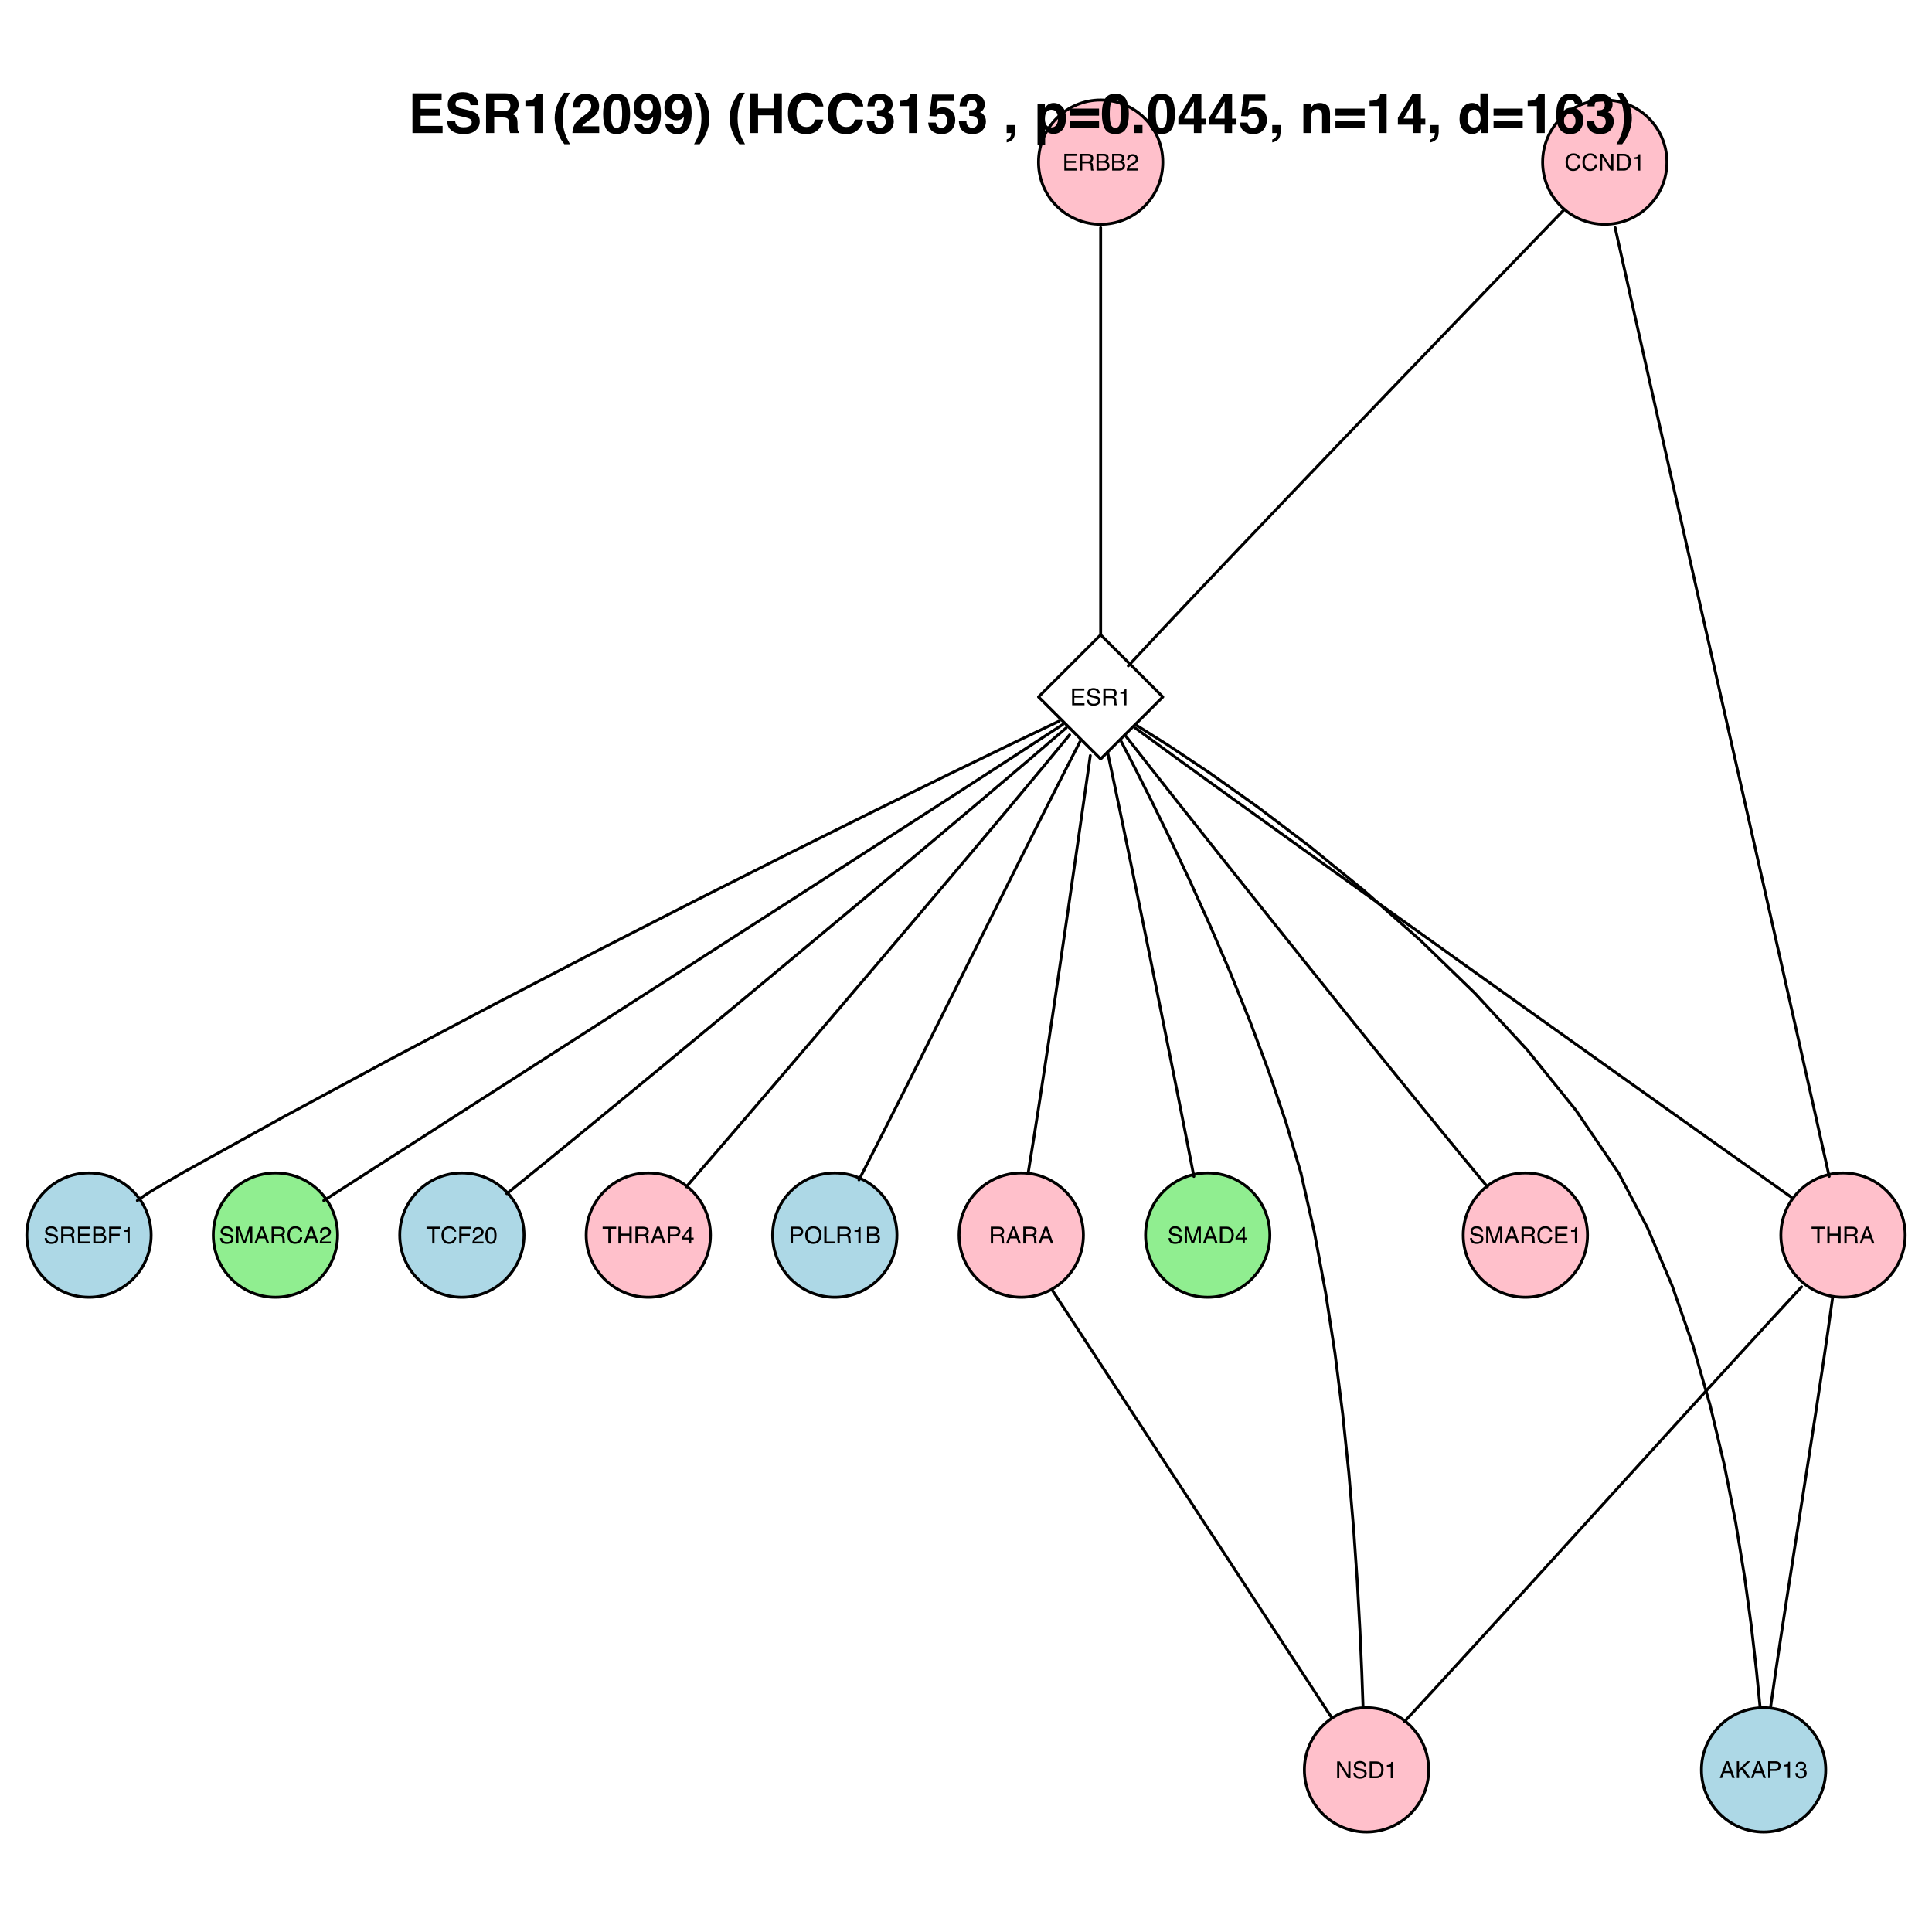 <?xml version="1.0" encoding="UTF-8"?>
<svg xmlns="http://www.w3.org/2000/svg" xmlns:xlink="http://www.w3.org/1999/xlink" width="504pt" height="504pt" viewBox="0 0 504 504" version="1.1">
<defs>
<g>
<symbol overflow="visible" id="glyph0-0">
<path style="stroke:none;" d="M 0.203 0 L 0.203 -4.375 L 3.672 -4.375 L 3.672 0 Z M 3.125 -0.547 L 3.125 -3.828 L 0.75 -3.828 L 0.75 -0.547 Z "/>
</symbol>
<symbol overflow="visible" id="glyph0-1">
<path style="stroke:none;" d="M 2.312 -4.484 C 2.863 -4.484 3.289 -4.336 3.594 -4.047 C 3.895 -3.754 4.066 -3.426 4.109 -3.062 L 3.531 -3.062 C 3.457 -3.344 3.32 -3.562 3.125 -3.719 C 2.938 -3.883 2.664 -3.969 2.312 -3.969 C 1.883 -3.969 1.535 -3.816 1.266 -3.516 C 1.004 -3.211 0.875 -2.75 0.875 -2.125 C 0.875 -1.613 0.992 -1.195 1.234 -0.875 C 1.473 -0.562 1.828 -0.406 2.297 -0.406 C 2.734 -0.406 3.066 -0.57 3.297 -0.906 C 3.422 -1.082 3.508 -1.316 3.562 -1.609 L 4.141 -1.609 C 4.086 -1.148 3.922 -0.766 3.641 -0.453 C 3.285 -0.078 2.816 0.109 2.234 0.109 C 1.723 0.109 1.297 -0.039 0.953 -0.344 C 0.492 -0.75 0.266 -1.379 0.266 -2.234 C 0.266 -2.879 0.438 -3.406 0.781 -3.812 C 1.145 -4.258 1.656 -4.484 2.312 -4.484 Z M 2.188 -4.484 Z "/>
</symbol>
<symbol overflow="visible" id="glyph0-2">
<path style="stroke:none;" d="M 0.469 -4.375 L 1.156 -4.375 L 3.375 -0.828 L 3.375 -4.375 L 3.938 -4.375 L 3.938 0 L 3.266 0 L 1.031 -3.531 L 1.031 0 L 0.469 0 Z M 2.156 -4.375 Z "/>
</symbol>
<symbol overflow="visible" id="glyph0-3">
<path style="stroke:none;" d="M 2.141 -0.5 C 2.336 -0.5 2.504 -0.52 2.641 -0.562 C 2.867 -0.645 3.055 -0.797 3.203 -1.016 C 3.316 -1.191 3.398 -1.414 3.453 -1.688 C 3.484 -1.852 3.5 -2.008 3.5 -2.156 C 3.5 -2.695 3.391 -3.113 3.172 -3.406 C 2.961 -3.707 2.617 -3.859 2.141 -3.859 L 1.094 -3.859 L 1.094 -0.5 Z M 0.484 -4.375 L 2.266 -4.375 C 2.859 -4.375 3.32 -4.16 3.656 -3.734 C 3.957 -3.348 4.109 -2.852 4.109 -2.25 C 4.109 -1.789 4.02 -1.375 3.844 -1 C 3.531 -0.332 3 0 2.25 0 L 0.484 0 Z "/>
</symbol>
<symbol overflow="visible" id="glyph0-4">
<path style="stroke:none;" d="M 0.578 -3.016 L 0.578 -3.422 C 0.961 -3.461 1.234 -3.523 1.391 -3.609 C 1.547 -3.703 1.66 -3.914 1.734 -4.25 L 2.156 -4.25 L 2.156 0 L 1.578 0 L 1.578 -3.016 Z "/>
</symbol>
<symbol overflow="visible" id="glyph0-5">
<path style="stroke:none;" d="M 0.516 -4.375 L 3.703 -4.375 L 3.703 -3.828 L 1.094 -3.828 L 1.094 -2.516 L 3.516 -2.516 L 3.516 -2 L 1.094 -2 L 1.094 -0.516 L 3.75 -0.516 L 3.75 0 L 0.516 0 Z M 2.141 -4.375 Z "/>
</symbol>
<symbol overflow="visible" id="glyph0-6">
<path style="stroke:none;" d="M 2.5 -2.375 C 2.77 -2.375 2.984 -2.426 3.141 -2.531 C 3.305 -2.645 3.391 -2.848 3.391 -3.141 C 3.391 -3.453 3.281 -3.66 3.062 -3.766 C 2.938 -3.828 2.773 -3.859 2.578 -3.859 L 1.125 -3.859 L 1.125 -2.375 Z M 0.531 -4.375 L 2.562 -4.375 C 2.895 -4.375 3.172 -4.32 3.391 -4.219 C 3.797 -4.039 4 -3.695 4 -3.188 C 4 -2.926 3.941 -2.711 3.828 -2.547 C 3.723 -2.379 3.578 -2.242 3.391 -2.141 C 3.555 -2.078 3.68 -1.988 3.766 -1.875 C 3.848 -1.758 3.895 -1.578 3.906 -1.328 L 3.938 -0.734 C 3.938 -0.566 3.945 -0.441 3.969 -0.359 C 4.008 -0.223 4.078 -0.133 4.172 -0.094 L 4.172 0 L 3.438 0 C 3.414 -0.039 3.398 -0.086 3.391 -0.141 C 3.379 -0.203 3.367 -0.316 3.359 -0.484 L 3.328 -1.219 C 3.316 -1.5 3.211 -1.691 3.016 -1.797 C 2.898 -1.848 2.719 -1.875 2.469 -1.875 L 1.125 -1.875 L 1.125 0 L 0.531 0 Z "/>
</symbol>
<symbol overflow="visible" id="glyph0-7">
<path style="stroke:none;" d="M 2.109 -2.516 C 2.359 -2.516 2.551 -2.551 2.688 -2.625 C 2.906 -2.738 3.016 -2.938 3.016 -3.219 C 3.016 -3.5 2.898 -3.691 2.672 -3.797 C 2.535 -3.848 2.336 -3.875 2.078 -3.875 L 1.031 -3.875 L 1.031 -2.516 Z M 2.312 -0.5 C 2.664 -0.5 2.922 -0.609 3.078 -0.828 C 3.18 -0.953 3.234 -1.109 3.234 -1.297 C 3.234 -1.617 3.086 -1.836 2.797 -1.953 C 2.648 -2.016 2.453 -2.047 2.203 -2.047 L 1.031 -2.047 L 1.031 -0.5 Z M 0.453 -4.375 L 2.328 -4.375 C 2.836 -4.375 3.203 -4.219 3.422 -3.906 C 3.547 -3.727 3.609 -3.52 3.609 -3.281 C 3.609 -3.008 3.531 -2.785 3.375 -2.609 C 3.289 -2.516 3.172 -2.43 3.016 -2.359 C 3.242 -2.266 3.414 -2.164 3.531 -2.062 C 3.727 -1.875 3.828 -1.613 3.828 -1.281 C 3.828 -1 3.738 -0.742 3.562 -0.516 C 3.289 -0.172 2.867 0 2.297 0 L 0.453 0 Z "/>
</symbol>
<symbol overflow="visible" id="glyph0-8">
<path style="stroke:none;" d="M 0.188 0 C 0.207 -0.363 0.281 -0.68 0.406 -0.953 C 0.539 -1.223 0.801 -1.473 1.188 -1.703 L 1.766 -2.031 C 2.016 -2.176 2.191 -2.301 2.297 -2.406 C 2.461 -2.57 2.547 -2.758 2.547 -2.969 C 2.547 -3.219 2.469 -3.414 2.312 -3.562 C 2.164 -3.707 1.969 -3.781 1.719 -3.781 C 1.352 -3.781 1.102 -3.645 0.969 -3.375 C 0.883 -3.219 0.844 -3.008 0.844 -2.75 L 0.297 -2.75 C 0.297 -3.125 0.363 -3.426 0.5 -3.656 C 0.727 -4.07 1.141 -4.281 1.734 -4.281 C 2.211 -4.281 2.566 -4.145 2.797 -3.875 C 3.023 -3.613 3.141 -3.32 3.141 -3 C 3.141 -2.656 3.02 -2.363 2.781 -2.125 C 2.633 -1.977 2.383 -1.805 2.031 -1.609 L 1.625 -1.391 C 1.426 -1.273 1.27 -1.172 1.156 -1.078 C 0.957 -0.91 0.832 -0.719 0.781 -0.5 L 3.109 -0.5 L 3.109 0 Z "/>
</symbol>
<symbol overflow="visible" id="glyph0-9">
<path style="stroke:none;" d="M 0.844 -1.406 C 0.863 -1.156 0.926 -0.957 1.031 -0.812 C 1.227 -0.52 1.57 -0.375 2.062 -0.375 C 2.281 -0.375 2.484 -0.406 2.672 -0.469 C 3.023 -0.594 3.203 -0.812 3.203 -1.125 C 3.203 -1.363 3.129 -1.535 2.984 -1.641 C 2.828 -1.734 2.586 -1.816 2.266 -1.891 L 1.672 -2.031 C 1.285 -2.113 1.016 -2.207 0.859 -2.312 C 0.578 -2.5 0.438 -2.773 0.438 -3.141 C 0.438 -3.523 0.57 -3.844 0.844 -4.094 C 1.113 -4.352 1.5 -4.484 2 -4.484 C 2.457 -4.484 2.848 -4.367 3.172 -4.141 C 3.492 -3.922 3.656 -3.57 3.656 -3.094 L 3.094 -3.094 C 3.062 -3.32 3 -3.5 2.906 -3.625 C 2.727 -3.852 2.422 -3.969 1.984 -3.969 C 1.641 -3.969 1.391 -3.895 1.234 -3.75 C 1.078 -3.602 1 -3.43 1 -3.234 C 1 -3.023 1.086 -2.867 1.266 -2.766 C 1.391 -2.703 1.656 -2.625 2.062 -2.531 L 2.672 -2.391 C 2.973 -2.316 3.203 -2.223 3.359 -2.109 C 3.641 -1.91 3.781 -1.613 3.781 -1.219 C 3.781 -0.738 3.602 -0.395 3.25 -0.188 C 2.895 0.02 2.484 0.125 2.016 0.125 C 1.473 0.125 1.051 -0.008 0.75 -0.281 C 0.438 -0.562 0.285 -0.938 0.297 -1.406 Z M 2.047 -4.484 Z "/>
</symbol>
<symbol overflow="visible" id="glyph0-10">
<path style="stroke:none;" d="M 0.453 -4.375 L 1.297 -4.375 L 2.547 -0.672 L 3.797 -4.375 L 4.641 -4.375 L 4.641 0 L 4.078 0 L 4.078 -2.578 C 4.078 -2.672 4.078 -2.816 4.078 -3.016 C 4.086 -3.223 4.094 -3.445 4.094 -3.688 L 2.844 0 L 2.25 0 L 1 -3.688 L 1 -3.547 C 1 -3.441 1 -3.281 1 -3.062 C 1.008 -2.844 1.016 -2.68 1.016 -2.578 L 1.016 0 L 0.453 0 Z "/>
</symbol>
<symbol overflow="visible" id="glyph0-11">
<path style="stroke:none;" d="M 2.703 -1.797 L 2.047 -3.719 L 1.344 -1.797 Z M 1.734 -4.375 L 2.406 -4.375 L 3.984 0 L 3.344 0 L 2.891 -1.312 L 1.172 -1.312 L 0.703 0 L 0.094 0 Z M 2.047 -4.375 Z "/>
</symbol>
<symbol overflow="visible" id="glyph0-12">
<path style="stroke:none;" d="M 2.016 -1.516 L 2.016 -3.438 L 0.656 -1.516 Z M 2.016 0 L 2.016 -1.047 L 0.156 -1.047 L 0.156 -1.562 L 2.109 -4.266 L 2.562 -4.266 L 2.562 -1.516 L 3.188 -1.516 L 3.188 -1.047 L 2.562 -1.047 L 2.562 0 Z "/>
</symbol>
<symbol overflow="visible" id="glyph0-13">
<path style="stroke:none;" d="M 0.516 -4.375 L 3.547 -4.375 L 3.547 -3.828 L 1.109 -3.828 L 1.109 -2.516 L 3.266 -2.516 L 3.266 -1.984 L 1.109 -1.984 L 1.109 0 L 0.516 0 Z "/>
</symbol>
<symbol overflow="visible" id="glyph0-14">
<path style="stroke:none;" d="M 3.641 -4.375 L 3.641 -3.844 L 2.172 -3.844 L 2.172 0 L 1.578 0 L 1.578 -3.844 L 0.094 -3.844 L 0.094 -4.375 Z "/>
</symbol>
<symbol overflow="visible" id="glyph0-15">
<path style="stroke:none;" d="M 1.641 -4.266 C 2.191 -4.266 2.594 -4.035 2.844 -3.578 C 3.031 -3.223 3.125 -2.742 3.125 -2.141 C 3.125 -1.555 3.039 -1.078 2.875 -0.703 C 2.625 -0.16 2.211 0.109 1.641 0.109 C 1.129 0.109 0.75 -0.109 0.5 -0.547 C 0.289 -0.922 0.188 -1.422 0.188 -2.047 C 0.188 -2.523 0.25 -2.941 0.375 -3.297 C 0.613 -3.941 1.035 -4.266 1.641 -4.266 Z M 1.641 -0.375 C 1.922 -0.375 2.141 -0.492 2.297 -0.734 C 2.461 -0.984 2.547 -1.441 2.547 -2.109 C 2.547 -2.598 2.488 -3 2.375 -3.312 C 2.258 -3.625 2.031 -3.781 1.688 -3.781 C 1.363 -3.781 1.129 -3.629 0.984 -3.328 C 0.836 -3.035 0.766 -2.598 0.766 -2.016 C 0.766 -1.586 0.812 -1.238 0.906 -0.969 C 1.051 -0.57 1.297 -0.375 1.641 -0.375 Z "/>
</symbol>
<symbol overflow="visible" id="glyph0-16">
<path style="stroke:none;" d="M 0.484 -4.375 L 1.078 -4.375 L 1.078 -2.562 L 3.344 -2.562 L 3.344 -4.375 L 3.953 -4.375 L 3.953 0 L 3.344 0 L 3.344 -2.047 L 1.078 -2.047 L 1.078 0 L 0.484 0 Z "/>
</symbol>
<symbol overflow="visible" id="glyph0-17">
<path style="stroke:none;" d="M 0.516 -4.375 L 2.484 -4.375 C 2.879 -4.375 3.191 -4.266 3.422 -4.047 C 3.66 -3.828 3.781 -3.52 3.781 -3.125 C 3.781 -2.781 3.672 -2.477 3.453 -2.219 C 3.242 -1.969 2.922 -1.844 2.484 -1.844 L 1.109 -1.844 L 1.109 0 L 0.516 0 Z M 3.188 -3.109 C 3.188 -3.43 3.066 -3.648 2.828 -3.766 C 2.703 -3.828 2.523 -3.859 2.297 -3.859 L 1.109 -3.859 L 1.109 -2.344 L 2.297 -2.344 C 2.555 -2.344 2.77 -2.398 2.938 -2.516 C 3.102 -2.629 3.188 -2.828 3.188 -3.109 Z "/>
</symbol>
<symbol overflow="visible" id="glyph0-18">
<path style="stroke:none;" d="M 2.344 -4.484 C 3.125 -4.484 3.695 -4.238 4.062 -3.75 C 4.352 -3.363 4.5 -2.867 4.5 -2.266 C 4.5 -1.609 4.332 -1.066 4 -0.641 C 3.613 -0.129 3.062 0.125 2.344 0.125 C 1.664 0.125 1.133 -0.094 0.75 -0.531 C 0.406 -0.969 0.234 -1.508 0.234 -2.156 C 0.234 -2.75 0.379 -3.258 0.672 -3.688 C 1.055 -4.219 1.613 -4.484 2.344 -4.484 Z M 2.406 -0.406 C 2.926 -0.406 3.301 -0.594 3.531 -0.969 C 3.77 -1.344 3.891 -1.77 3.891 -2.25 C 3.891 -2.758 3.754 -3.172 3.484 -3.484 C 3.211 -3.805 2.848 -3.969 2.391 -3.969 C 1.93 -3.969 1.555 -3.812 1.266 -3.5 C 0.984 -3.188 0.844 -2.727 0.844 -2.125 C 0.844 -1.645 0.961 -1.238 1.203 -0.906 C 1.453 -0.57 1.852 -0.406 2.406 -0.406 Z M 2.375 -4.484 Z "/>
</symbol>
<symbol overflow="visible" id="glyph0-19">
<path style="stroke:none;" d="M 0.469 -4.375 L 1.062 -4.375 L 1.062 -0.516 L 3.266 -0.516 L 3.266 0 L 0.469 0 Z "/>
</symbol>
<symbol overflow="visible" id="glyph0-20">
<path style="stroke:none;" d="M 0.469 -4.375 L 1.047 -4.375 L 1.047 -2.234 L 3.172 -4.375 L 3.984 -4.375 L 2.172 -2.609 L 4.047 0 L 3.266 0 L 1.734 -2.188 L 1.047 -1.531 L 1.047 0 L 0.469 0 Z "/>
</symbol>
<symbol overflow="visible" id="glyph0-21">
<path style="stroke:none;" d="M 1.578 0.109 C 1.078 0.109 0.711 -0.023 0.484 -0.297 C 0.254 -0.578 0.141 -0.914 0.141 -1.312 L 0.703 -1.312 C 0.723 -1.031 0.773 -0.828 0.859 -0.703 C 0.992 -0.484 1.242 -0.375 1.609 -0.375 C 1.891 -0.375 2.113 -0.445 2.281 -0.594 C 2.457 -0.75 2.547 -0.945 2.547 -1.188 C 2.547 -1.477 2.457 -1.68 2.281 -1.797 C 2.102 -1.91 1.852 -1.969 1.531 -1.969 C 1.488 -1.969 1.445 -1.969 1.406 -1.969 C 1.375 -1.969 1.344 -1.969 1.312 -1.969 L 1.312 -2.438 C 1.363 -2.438 1.406 -2.43 1.438 -2.422 C 1.477 -2.422 1.523 -2.422 1.578 -2.422 C 1.773 -2.422 1.938 -2.453 2.062 -2.516 C 2.289 -2.629 2.406 -2.828 2.406 -3.109 C 2.406 -3.328 2.328 -3.492 2.172 -3.609 C 2.023 -3.723 1.852 -3.781 1.656 -3.781 C 1.289 -3.781 1.039 -3.66 0.906 -3.422 C 0.832 -3.285 0.789 -3.098 0.781 -2.859 L 0.25 -2.859 C 0.25 -3.18 0.312 -3.453 0.438 -3.672 C 0.656 -4.066 1.039 -4.266 1.594 -4.266 C 2.031 -4.266 2.363 -4.164 2.594 -3.969 C 2.832 -3.781 2.953 -3.504 2.953 -3.141 C 2.953 -2.879 2.883 -2.664 2.75 -2.5 C 2.664 -2.395 2.551 -2.316 2.406 -2.266 C 2.633 -2.203 2.812 -2.082 2.938 -1.906 C 3.062 -1.727 3.125 -1.516 3.125 -1.266 C 3.125 -0.859 2.988 -0.523 2.719 -0.266 C 2.457 -0.016 2.078 0.109 1.578 0.109 Z "/>
</symbol>
<symbol overflow="visible" id="glyph1-0">
<path style="stroke:none;" d="M 1.078 0 L 1.078 -10.375 L 9.438 -10.375 L 9.438 0 Z M 8.141 -1.297 L 8.141 -9.078 L 2.375 -9.078 L 2.375 -1.297 Z "/>
</symbol>
<symbol overflow="visible" id="glyph1-1">
<path style="stroke:none;" d="M 8.766 -8.531 L 3.281 -8.531 L 3.281 -6.328 L 8.312 -6.328 L 8.312 -4.531 L 3.281 -4.531 L 3.281 -1.859 L 9.016 -1.859 L 9.016 0 L 1.156 0 L 1.156 -10.375 L 8.766 -10.375 Z "/>
</symbol>
<symbol overflow="visible" id="glyph1-2">
<path style="stroke:none;" d="M 2.672 -3.203 C 2.734 -2.723 2.859 -2.367 3.047 -2.141 C 3.398 -1.711 4.004 -1.5 4.859 -1.5 C 5.367 -1.5 5.785 -1.555 6.109 -1.672 C 6.711 -1.879 7.016 -2.281 7.016 -2.875 C 7.016 -3.219 6.863 -3.484 6.562 -3.672 C 6.258 -3.848 5.789 -4.008 5.156 -4.156 L 4.047 -4.391 C 2.973 -4.641 2.227 -4.906 1.812 -5.188 C 1.113 -5.664 0.766 -6.414 0.766 -7.438 C 0.766 -8.363 1.102 -9.133 1.781 -9.75 C 2.457 -10.363 3.445 -10.672 4.75 -10.672 C 5.844 -10.672 6.773 -10.379 7.547 -9.797 C 8.316 -9.223 8.723 -8.383 8.766 -7.281 L 6.688 -7.281 C 6.645 -7.906 6.367 -8.348 5.859 -8.609 C 5.523 -8.785 5.109 -8.875 4.609 -8.875 C 4.047 -8.875 3.598 -8.758 3.266 -8.531 C 2.93 -8.301 2.766 -7.988 2.766 -7.594 C 2.766 -7.219 2.93 -6.941 3.266 -6.766 C 3.473 -6.641 3.922 -6.492 4.609 -6.328 L 6.406 -5.906 C 7.188 -5.719 7.773 -5.469 8.172 -5.156 C 8.797 -4.664 9.109 -3.957 9.109 -3.031 C 9.109 -2.082 8.742 -1.297 8.016 -0.672 C 7.285 -0.047 6.258 0.266 4.938 0.266 C 3.594 0.266 2.531 -0.039 1.75 -0.656 C 0.977 -1.27 0.594 -2.117 0.594 -3.203 Z M 4.766 -10.688 Z "/>
</symbol>
<symbol overflow="visible" id="glyph1-3">
<path style="stroke:none;" d="M 3.266 -8.562 L 3.266 -5.781 L 5.719 -5.781 C 6.207 -5.781 6.57 -5.836 6.812 -5.953 C 7.25 -6.148 7.469 -6.539 7.469 -7.125 C 7.469 -7.75 7.258 -8.172 6.844 -8.391 C 6.602 -8.504 6.25 -8.562 5.781 -8.562 Z M 6.234 -10.375 C 6.961 -10.352 7.52 -10.258 7.906 -10.094 C 8.301 -9.938 8.633 -9.695 8.906 -9.375 C 9.133 -9.113 9.312 -8.82 9.438 -8.5 C 9.57 -8.188 9.641 -7.828 9.641 -7.422 C 9.641 -6.922 9.516 -6.43 9.266 -5.953 C 9.016 -5.484 8.602 -5.148 8.031 -4.953 C 8.508 -4.754 8.848 -4.477 9.047 -4.125 C 9.242 -3.781 9.344 -3.242 9.344 -2.516 L 9.344 -1.812 C 9.344 -1.344 9.363 -1.02 9.406 -0.844 C 9.457 -0.582 9.586 -0.391 9.797 -0.266 L 9.797 0 L 7.422 0 C 7.348 -0.227 7.301 -0.414 7.281 -0.562 C 7.219 -0.844 7.188 -1.141 7.188 -1.453 L 7.172 -2.406 C 7.16 -3.07 7.035 -3.516 6.797 -3.734 C 6.566 -3.953 6.133 -4.062 5.5 -4.062 L 3.266 -4.062 L 3.266 0 L 1.141 0 L 1.141 -10.375 Z "/>
</symbol>
<symbol overflow="visible" id="glyph1-4">
<path style="stroke:none;" d="M 1 -7.031 L 1 -8.406 C 1.633 -8.426 2.078 -8.469 2.328 -8.531 C 2.734 -8.613 3.062 -8.789 3.312 -9.062 C 3.488 -9.238 3.617 -9.484 3.703 -9.797 C 3.754 -9.973 3.781 -10.109 3.781 -10.203 L 5.453 -10.203 L 5.453 0 L 3.391 0 L 3.391 -7.031 Z "/>
</symbol>
<symbol overflow="visible" id="glyph1-5">
<path style="stroke:none;" d="M 1.453 -7.75 C 1.816 -8.613 2.359 -9.539 3.078 -10.531 L 4.594 -10.531 L 4.156 -9.75 C 3.562 -8.664 3.148 -7.531 2.922 -6.344 C 2.773 -5.562 2.703 -4.711 2.703 -3.797 C 2.703 -2.359 2.91 -1.039 3.328 0.156 C 3.566 0.875 4 1.789 4.625 2.906 L 3.141 2.906 L 2.641 2.219 C 2.316 1.812 1.973 1.195 1.609 0.375 C 0.953 -1.082 0.625 -2.516 0.625 -3.922 C 0.625 -5.211 0.898 -6.488 1.453 -7.75 Z "/>
</symbol>
<symbol overflow="visible" id="glyph1-6">
<path style="stroke:none;" d="M 0.453 0 C 0.473 -0.727 0.629 -1.395 0.922 -2 C 1.203 -2.688 1.879 -3.41 2.953 -4.172 C 3.867 -4.828 4.461 -5.297 4.734 -5.578 C 5.148 -6.023 5.359 -6.516 5.359 -7.047 C 5.359 -7.484 5.238 -7.844 5 -8.125 C 4.77 -8.406 4.43 -8.547 3.984 -8.547 C 3.367 -8.547 2.953 -8.32 2.734 -7.875 C 2.609 -7.613 2.535 -7.195 2.516 -6.625 L 0.562 -6.625 C 0.594 -7.488 0.75 -8.188 1.031 -8.719 C 1.57 -9.738 2.523 -10.25 3.891 -10.25 C 4.961 -10.25 5.816 -9.945 6.453 -9.344 C 7.098 -8.75 7.422 -7.961 7.422 -6.984 C 7.422 -6.223 7.191 -5.551 6.734 -4.969 C 6.441 -4.57 5.957 -4.141 5.281 -3.672 L 4.484 -3.094 C 3.984 -2.738 3.641 -2.477 3.453 -2.312 C 3.266 -2.156 3.109 -1.973 2.984 -1.766 L 7.438 -1.766 L 7.438 0 Z "/>
</symbol>
<symbol overflow="visible" id="glyph1-7">
<path style="stroke:none;" d="M 2.5 -5 C 2.5 -3.832 2.594 -2.938 2.781 -2.312 C 2.977 -1.688 3.375 -1.375 3.969 -1.375 C 4.562 -1.375 4.953 -1.688 5.141 -2.312 C 5.328 -2.938 5.422 -3.832 5.422 -5 C 5.422 -6.227 5.328 -7.133 5.141 -7.719 C 4.953 -8.312 4.562 -8.609 3.969 -8.609 C 3.375 -8.609 2.977 -8.312 2.781 -7.719 C 2.594 -7.133 2.5 -6.227 2.5 -5 Z M 3.969 -10.266 C 5.27 -10.266 6.18 -9.805 6.703 -8.891 C 7.223 -7.984 7.484 -6.688 7.484 -5 C 7.484 -3.312 7.223 -2.016 6.703 -1.109 C 6.18 -0.203 5.27 0.25 3.969 0.25 C 2.664 0.25 1.754 -0.203 1.234 -1.109 C 0.711 -2.016 0.453 -3.312 0.453 -5 C 0.453 -6.688 0.711 -7.984 1.234 -8.891 C 1.754 -9.805 2.664 -10.266 3.969 -10.266 Z "/>
</symbol>
<symbol overflow="visible" id="glyph1-8">
<path style="stroke:none;" d="M 0.422 -6.609 C 0.422 -7.703 0.738 -8.586 1.375 -9.266 C 2.008 -9.941 2.828 -10.281 3.828 -10.281 C 5.379 -10.281 6.445 -9.594 7.031 -8.219 C 7.352 -7.445 7.516 -6.426 7.516 -5.156 C 7.516 -3.914 7.359 -2.883 7.047 -2.062 C 6.441 -0.488 5.344 0.297 3.75 0.297 C 2.977 0.297 2.285 0.07 1.672 -0.375 C 1.066 -0.832 0.723 -1.492 0.641 -2.359 L 2.625 -2.359 C 2.676 -2.055 2.801 -1.812 3 -1.625 C 3.207 -1.438 3.484 -1.344 3.828 -1.344 C 4.492 -1.344 4.957 -1.711 5.219 -2.453 C 5.363 -2.848 5.457 -3.438 5.5 -4.219 C 5.312 -3.988 5.117 -3.812 4.922 -3.688 C 4.547 -3.457 4.082 -3.344 3.531 -3.344 C 2.719 -3.344 1.992 -3.625 1.359 -4.188 C 0.734 -4.75 0.422 -5.555 0.422 -6.609 Z M 3.969 -4.984 C 4.238 -4.984 4.5 -5.062 4.75 -5.219 C 5.207 -5.508 5.438 -6.016 5.438 -6.734 C 5.438 -7.305 5.301 -7.758 5.031 -8.094 C 4.758 -8.438 4.391 -8.609 3.922 -8.609 C 3.578 -8.609 3.281 -8.516 3.031 -8.328 C 2.656 -8.023 2.469 -7.516 2.469 -6.797 C 2.469 -6.191 2.586 -5.738 2.828 -5.438 C 3.078 -5.133 3.457 -4.984 3.969 -4.984 Z "/>
</symbol>
<symbol overflow="visible" id="glyph1-9">
<path style="stroke:none;" d="M 1.688 -10.531 C 2.406 -9.539 2.945 -8.613 3.312 -7.75 C 3.863 -6.488 4.141 -5.211 4.141 -3.922 C 4.141 -2.516 3.816 -1.082 3.172 0.375 C 2.797 1.195 2.445 1.812 2.125 2.219 L 1.625 2.906 L 0.141 2.906 C 0.766 1.789 1.195 0.875 1.438 0.156 C 1.852 -1.039 2.062 -2.359 2.062 -3.797 C 2.062 -4.711 1.988 -5.562 1.844 -6.344 C 1.613 -7.531 1.203 -8.664 0.609 -9.75 L 0.188 -10.531 Z "/>
</symbol>
<symbol overflow="visible" id="glyph1-10">
<path style="stroke:none;" d=""/>
</symbol>
<symbol overflow="visible" id="glyph1-11">
<path style="stroke:none;" d="M 1.078 0 L 1.078 -10.375 L 3.234 -10.375 L 3.234 -6.422 L 7.281 -6.422 L 7.281 -10.375 L 9.438 -10.375 L 9.438 0 L 7.281 0 L 7.281 -4.625 L 3.234 -4.625 L 3.234 0 Z "/>
</symbol>
<symbol overflow="visible" id="glyph1-12">
<path style="stroke:none;" d="M 0.641 -5.094 C 0.641 -6.906 1.129 -8.301 2.109 -9.281 C 2.953 -10.133 4.023 -10.562 5.328 -10.562 C 7.066 -10.562 8.344 -9.988 9.156 -8.844 C 9.594 -8.207 9.832 -7.566 9.875 -6.922 L 7.703 -6.922 C 7.555 -7.41 7.375 -7.785 7.156 -8.047 C 6.758 -8.492 6.176 -8.719 5.406 -8.719 C 4.625 -8.719 4.004 -8.398 3.547 -7.766 C 3.086 -7.129 2.859 -6.227 2.859 -5.062 C 2.859 -3.895 3.098 -3.02 3.578 -2.438 C 4.066 -1.863 4.68 -1.578 5.422 -1.578 C 6.18 -1.578 6.758 -1.828 7.156 -2.328 C 7.375 -2.598 7.555 -3 7.703 -3.531 L 9.844 -3.531 C 9.656 -2.406 9.176 -1.488 8.406 -0.781 C 7.633 -0.07 6.645 0.281 5.438 0.281 C 3.945 0.281 2.773 -0.191 1.922 -1.141 C 1.066 -2.109 0.641 -3.426 0.641 -5.094 Z M 5.266 -10.688 Z "/>
</symbol>
<symbol overflow="visible" id="glyph1-13">
<path style="stroke:none;" d="M 2.344 -3.125 C 2.344 -2.719 2.41 -2.383 2.547 -2.125 C 2.785 -1.625 3.227 -1.375 3.875 -1.375 C 4.27 -1.375 4.613 -1.508 4.906 -1.781 C 5.195 -2.051 5.344 -2.441 5.344 -2.953 C 5.344 -3.617 5.07 -4.066 4.531 -4.297 C 4.219 -4.422 3.727 -4.484 3.062 -4.484 L 3.062 -5.922 C 3.719 -5.93 4.176 -5.992 4.438 -6.109 C 4.875 -6.305 5.094 -6.703 5.094 -7.297 C 5.094 -7.691 4.977 -8.008 4.75 -8.25 C 4.531 -8.488 4.211 -8.609 3.797 -8.609 C 3.328 -8.609 2.977 -8.457 2.75 -8.156 C 2.531 -7.863 2.426 -7.469 2.438 -6.969 L 0.562 -6.969 C 0.582 -7.469 0.672 -7.945 0.828 -8.406 C 0.984 -8.801 1.238 -9.172 1.594 -9.516 C 1.852 -9.754 2.164 -9.938 2.531 -10.062 C 2.895 -10.188 3.336 -10.25 3.859 -10.25 C 4.836 -10.25 5.625 -9.992 6.219 -9.484 C 6.82 -8.984 7.125 -8.312 7.125 -7.469 C 7.125 -6.863 6.941 -6.352 6.578 -5.938 C 6.359 -5.688 6.125 -5.516 5.875 -5.422 C 6.062 -5.422 6.328 -5.258 6.672 -4.938 C 7.18 -4.469 7.438 -3.82 7.438 -3 C 7.438 -2.133 7.133 -1.375 6.531 -0.719 C 5.938 -0.07 5.055 0.25 3.891 0.25 C 2.441 0.25 1.438 -0.219 0.875 -1.156 C 0.57 -1.656 0.406 -2.312 0.375 -3.125 Z "/>
</symbol>
<symbol overflow="visible" id="glyph1-14">
<path style="stroke:none;" d="M 2.375 -2.734 C 2.457 -2.297 2.609 -1.957 2.828 -1.719 C 3.055 -1.477 3.383 -1.359 3.812 -1.359 C 4.312 -1.359 4.691 -1.531 4.953 -1.875 C 5.211 -2.227 5.344 -2.672 5.344 -3.203 C 5.344 -3.723 5.219 -4.16 4.969 -4.516 C 4.727 -4.879 4.352 -5.062 3.844 -5.062 C 3.594 -5.062 3.379 -5.031 3.203 -4.969 C 2.891 -4.852 2.656 -4.645 2.5 -4.344 L 0.703 -4.438 L 1.406 -10.062 L 7.031 -10.062 L 7.031 -8.359 L 2.859 -8.359 L 2.5 -6.141 C 2.812 -6.336 3.051 -6.469 3.219 -6.531 C 3.508 -6.645 3.863 -6.703 4.281 -6.703 C 5.125 -6.703 5.859 -6.414 6.484 -5.844 C 7.117 -5.281 7.438 -4.457 7.438 -3.375 C 7.438 -2.426 7.133 -1.582 6.531 -0.844 C 5.926 -0.102 5.02 0.266 3.812 0.266 C 2.844 0.266 2.047 0.004 1.422 -0.516 C 0.797 -1.035 0.445 -1.773 0.375 -2.734 Z "/>
</symbol>
<symbol overflow="visible" id="glyph1-15">
<path style="stroke:none;" d="M 0.828 1.672 C 1.234 1.555 1.531 1.363 1.719 1.094 C 1.906 0.832 2.016 0.469 2.047 0 L 0.828 0 L 0.828 -2.094 L 3 -2.094 L 3 -0.281 C 3 0.039 2.957 0.375 2.875 0.719 C 2.789 1.062 2.633 1.363 2.406 1.625 C 2.156 1.895 1.859 2.098 1.516 2.234 C 1.18 2.367 0.953 2.438 0.828 2.438 Z "/>
</symbol>
<symbol overflow="visible" id="glyph1-16">
<path style="stroke:none;" d="M 6.219 -3.828 C 6.219 -4.422 6.082 -4.941 5.812 -5.391 C 5.539 -5.848 5.102 -6.078 4.5 -6.078 C 3.77 -6.078 3.27 -5.734 3 -5.047 C 2.863 -4.68 2.797 -4.219 2.797 -3.656 C 2.797 -2.77 3.031 -2.145 3.5 -1.781 C 3.781 -1.57 4.113 -1.469 4.5 -1.469 C 5.062 -1.469 5.488 -1.68 5.781 -2.109 C 6.07 -2.535 6.219 -3.109 6.219 -3.828 Z M 5.078 -7.844 C 5.973 -7.844 6.727 -7.508 7.344 -6.844 C 7.969 -6.188 8.281 -5.219 8.281 -3.938 C 8.281 -2.582 7.977 -1.551 7.375 -0.844 C 6.77 -0.133 5.988 0.219 5.031 0.219 C 4.414 0.219 3.91 0.066 3.516 -0.234 C 3.285 -0.41 3.066 -0.66 2.859 -0.984 L 2.859 3.016 L 0.875 3.016 L 0.875 -7.672 L 2.797 -7.672 L 2.797 -6.531 C 3.016 -6.863 3.242 -7.129 3.484 -7.328 C 3.93 -7.672 4.461 -7.844 5.078 -7.844 Z "/>
</symbol>
<symbol overflow="visible" id="glyph1-17">
<path style="stroke:none;" d="M 8.125 -6.375 L 8.125 -4.531 L 0.516 -4.531 L 0.516 -6.375 Z M 8.125 -3.094 L 8.125 -1.25 L 0.516 -1.25 L 0.516 -3.094 Z "/>
</symbol>
<symbol overflow="visible" id="glyph1-18">
<path style="stroke:none;" d="M 0.906 -2.094 L 3.031 -2.094 L 3.031 0 L 0.906 0 Z "/>
</symbol>
<symbol overflow="visible" id="glyph1-19">
<path style="stroke:none;" d="M 7.531 -2.188 L 6.375 -2.188 L 6.375 0 L 4.422 0 L 4.422 -2.188 L 0.375 -2.188 L 0.375 -3.953 L 4.125 -10.141 L 6.375 -10.141 L 6.375 -3.766 L 7.531 -3.766 Z M 4.422 -3.766 L 4.422 -8.172 L 1.859 -3.766 Z "/>
</symbol>
<symbol overflow="visible" id="glyph1-20">
<path style="stroke:none;" d="M 5.188 -7.844 C 5.977 -7.844 6.625 -7.633 7.125 -7.219 C 7.633 -6.812 7.891 -6.125 7.891 -5.156 L 7.891 0 L 5.828 0 L 5.828 -4.656 C 5.828 -5.062 5.773 -5.375 5.672 -5.594 C 5.473 -5.988 5.098 -6.188 4.547 -6.188 C 3.867 -6.188 3.398 -5.895 3.141 -5.312 C 3.016 -5.008 2.953 -4.625 2.953 -4.156 L 2.953 0 L 0.953 0 L 0.953 -7.656 L 2.891 -7.656 L 2.891 -6.531 C 3.141 -6.926 3.379 -7.211 3.609 -7.391 C 4.023 -7.691 4.551 -7.844 5.188 -7.844 Z M 4.453 -7.875 Z "/>
</symbol>
<symbol overflow="visible" id="glyph1-21">
<path style="stroke:none;" d="M 3.766 -7.844 C 4.223 -7.844 4.633 -7.738 5 -7.531 C 5.363 -7.332 5.656 -7.055 5.875 -6.703 L 5.875 -10.359 L 7.906 -10.359 L 7.906 0 L 5.969 0 L 5.969 -1.062 C 5.676 -0.602 5.348 -0.27 4.984 -0.062 C 4.617 0.133 4.164 0.234 3.625 0.234 C 2.727 0.234 1.973 -0.125 1.359 -0.844 C 0.742 -1.57 0.438 -2.504 0.438 -3.641 C 0.438 -4.941 0.738 -5.969 1.344 -6.719 C 1.945 -7.469 2.754 -7.844 3.766 -7.844 Z M 4.203 -1.453 C 4.766 -1.453 5.191 -1.66 5.484 -2.078 C 5.785 -2.504 5.938 -3.051 5.938 -3.719 C 5.938 -4.656 5.695 -5.328 5.219 -5.734 C 4.938 -5.973 4.602 -6.094 4.219 -6.094 C 3.625 -6.094 3.191 -5.867 2.922 -5.422 C 2.648 -4.984 2.516 -4.438 2.516 -3.781 C 2.516 -3.07 2.648 -2.504 2.922 -2.078 C 3.203 -1.66 3.629 -1.453 4.203 -1.453 Z "/>
</symbol>
<symbol overflow="visible" id="glyph1-22">
<path style="stroke:none;" d="M 2.469 -3.234 C 2.469 -2.68 2.613 -2.227 2.906 -1.875 C 3.195 -1.531 3.57 -1.359 4.031 -1.359 C 4.477 -1.359 4.828 -1.523 5.078 -1.859 C 5.336 -2.203 5.469 -2.641 5.469 -3.172 C 5.469 -3.766 5.32 -4.219 5.031 -4.531 C 4.738 -4.852 4.379 -5.016 3.953 -5.016 C 3.617 -5.016 3.316 -4.91 3.047 -4.703 C 2.66 -4.398 2.469 -3.91 2.469 -3.234 Z M 5.281 -7.625 C 5.281 -7.789 5.219 -7.973 5.094 -8.172 C 4.875 -8.492 4.547 -8.656 4.109 -8.656 C 3.461 -8.656 3 -8.289 2.719 -7.562 C 2.57 -7.156 2.469 -6.555 2.406 -5.766 C 2.656 -6.066 2.941 -6.285 3.266 -6.422 C 3.598 -6.555 3.977 -6.625 4.406 -6.625 C 5.312 -6.625 6.051 -6.316 6.625 -5.703 C 7.207 -5.086 7.5 -4.301 7.5 -3.344 C 7.5 -2.383 7.211 -1.539 6.641 -0.812 C 6.078 -0.094 5.195 0.266 4 0.266 C 2.719 0.266 1.77 -0.27 1.156 -1.344 C 0.688 -2.188 0.453 -3.27 0.453 -4.594 C 0.453 -5.375 0.484 -6.008 0.547 -6.5 C 0.66 -7.363 0.891 -8.082 1.234 -8.656 C 1.523 -9.145 1.906 -9.539 2.375 -9.844 C 2.844 -10.145 3.406 -10.297 4.062 -10.297 C 5.008 -10.297 5.766 -10.051 6.328 -9.562 C 6.891 -9.082 7.207 -8.438 7.281 -7.625 Z "/>
</symbol>
</g>
</defs>
<g id="surface19838">
<rect x="0" y="0" width="504" height="504" style="fill:rgb(100%,100%,100%);fill-opacity:1;stroke:none;"/>
<path style="fill-rule:nonzero;fill:rgb(100%,75.294%,79.608%);fill-opacity:1;stroke-width:0.75;stroke-linecap:round;stroke-linejoin:round;stroke:rgb(0%,0%,0%);stroke-opacity:1;stroke-miterlimit:10;" d="M 434.848 42.301 C 434.848 51.254 427.59 58.512 418.637 58.512 C 409.684 58.512 402.422 51.254 402.422 42.301 C 402.422 33.344 409.684 26.086 418.637 26.086 C 427.59 26.086 434.848 33.344 434.848 42.301 "/>
<path style="fill-rule:nonzero;fill:rgb(100%,75.294%,79.608%);fill-opacity:1;stroke-width:0.75;stroke-linecap:round;stroke-linejoin:round;stroke:rgb(0%,0%,0%);stroke-opacity:1;stroke-miterlimit:10;" d="M 303.344 42.301 C 303.344 51.254 296.082 58.512 287.129 58.512 C 278.176 58.512 270.914 51.254 270.914 42.301 C 270.914 33.344 278.176 26.086 287.129 26.086 C 296.082 26.086 303.344 33.344 303.344 42.301 "/>
<path style="fill-rule:nonzero;fill:rgb(56.471%,93.333%,56.471%);fill-opacity:1;stroke-width:0.75;stroke-linecap:round;stroke-linejoin:round;stroke:rgb(0%,0%,0%);stroke-opacity:1;stroke-miterlimit:10;" d="M 331.266 322.199 C 331.266 331.156 324.004 338.414 315.051 338.414 C 306.098 338.414 298.84 331.156 298.84 322.199 C 298.84 313.246 306.098 305.988 315.051 305.988 C 324.004 305.988 331.266 313.246 331.266 322.199 "/>
<path style="fill-rule:nonzero;fill:rgb(100%,75.294%,79.608%);fill-opacity:1;stroke-width:0.75;stroke-linecap:round;stroke-linejoin:round;stroke:rgb(0%,0%,0%);stroke-opacity:1;stroke-miterlimit:10;" d="M 282.625 322.199 C 282.625 331.156 275.367 338.414 266.41 338.414 C 257.457 338.414 250.199 331.156 250.199 322.199 C 250.199 313.246 257.457 305.988 266.41 305.988 C 275.367 305.988 282.625 313.246 282.625 322.199 "/>
<path style="fill-rule:nonzero;fill:rgb(100%,75.294%,79.608%);fill-opacity:1;stroke-width:0.75;stroke-linecap:round;stroke-linejoin:round;stroke:rgb(0%,0%,0%);stroke-opacity:1;stroke-miterlimit:10;" d="M 414.133 322.199 C 414.133 331.156 406.875 338.414 397.918 338.414 C 388.965 338.414 381.707 331.156 381.707 322.199 C 381.707 313.246 388.965 305.988 397.918 305.988 C 406.875 305.988 414.133 313.246 414.133 322.199 "/>
<path style="fill-rule:nonzero;fill:rgb(67.843%,84.706%,90.196%);fill-opacity:1;stroke-width:0.75;stroke-linecap:round;stroke-linejoin:round;stroke:rgb(0%,0%,0%);stroke-opacity:1;stroke-miterlimit:10;" d="M 39.426 322.199 C 39.426 331.156 32.168 338.414 23.215 338.414 C 14.258 338.414 7 331.156 7 322.199 C 7 313.246 14.258 305.988 23.215 305.988 C 32.168 305.988 39.426 313.246 39.426 322.199 "/>
<path style="fill-rule:nonzero;fill:rgb(56.471%,93.333%,56.471%);fill-opacity:1;stroke-width:0.75;stroke-linecap:round;stroke-linejoin:round;stroke:rgb(0%,0%,0%);stroke-opacity:1;stroke-miterlimit:10;" d="M 88.066 322.199 C 88.066 331.156 80.809 338.414 71.852 338.414 C 62.898 338.414 55.641 331.156 55.641 322.199 C 55.641 313.246 62.898 305.988 71.852 305.988 C 80.809 305.988 88.066 313.246 88.066 322.199 "/>
<path style="fill-rule:nonzero;fill:rgb(67.843%,84.706%,90.196%);fill-opacity:1;stroke-width:0.75;stroke-linecap:round;stroke-linejoin:round;stroke:rgb(0%,0%,0%);stroke-opacity:1;stroke-miterlimit:10;" d="M 136.707 322.199 C 136.707 331.156 129.445 338.414 120.492 338.414 C 111.539 338.414 104.281 331.156 104.281 322.199 C 104.281 313.246 111.539 305.988 120.492 305.988 C 129.445 305.988 136.707 313.246 136.707 322.199 "/>
<path style="fill-rule:nonzero;fill:rgb(100%,75.294%,79.608%);fill-opacity:1;stroke-width:0.75;stroke-linecap:round;stroke-linejoin:round;stroke:rgb(0%,0%,0%);stroke-opacity:1;stroke-miterlimit:10;" d="M 497 322.199 C 497 331.156 489.742 338.414 480.785 338.414 C 471.832 338.414 464.574 331.156 464.574 322.199 C 464.574 313.246 471.832 305.988 480.785 305.988 C 489.742 305.988 497 313.246 497 322.199 "/>
<path style="fill-rule:nonzero;fill:rgb(100%,75.294%,79.608%);fill-opacity:1;stroke-width:0.75;stroke-linecap:round;stroke-linejoin:round;stroke:rgb(0%,0%,0%);stroke-opacity:1;stroke-miterlimit:10;" d="M 185.344 322.199 C 185.344 331.156 178.086 338.414 169.133 338.414 C 160.18 338.414 152.918 331.156 152.918 322.199 C 152.918 313.246 160.18 305.988 169.133 305.988 C 178.086 305.988 185.344 313.246 185.344 322.199 "/>
<path style="fill-rule:nonzero;fill:rgb(67.843%,84.706%,90.196%);fill-opacity:1;stroke-width:0.75;stroke-linecap:round;stroke-linejoin:round;stroke:rgb(0%,0%,0%);stroke-opacity:1;stroke-miterlimit:10;" d="M 233.984 322.199 C 233.984 331.156 226.727 338.414 217.773 338.414 C 208.816 338.414 201.559 331.156 201.559 322.199 C 201.559 313.246 208.816 305.988 217.773 305.988 C 226.727 305.988 233.984 313.246 233.984 322.199 "/>
<path style="fill-rule:nonzero;fill:rgb(100%,75.294%,79.608%);fill-opacity:1;stroke-width:0.75;stroke-linecap:round;stroke-linejoin:round;stroke:rgb(0%,0%,0%);stroke-opacity:1;stroke-miterlimit:10;" d="M 372.699 461.699 C 372.699 470.656 365.441 477.914 356.484 477.914 C 347.531 477.914 340.273 470.656 340.273 461.699 C 340.273 452.746 347.531 445.488 356.484 445.488 C 365.441 445.488 372.699 452.746 372.699 461.699 "/>
<path style="fill-rule:nonzero;fill:rgb(67.843%,84.706%,90.196%);fill-opacity:1;stroke-width:0.75;stroke-linecap:round;stroke-linejoin:round;stroke:rgb(0%,0%,0%);stroke-opacity:1;stroke-miterlimit:10;" d="M 476.281 461.699 C 476.281 470.656 469.023 477.914 460.07 477.914 C 451.117 477.914 443.855 470.656 443.855 461.699 C 443.855 452.746 451.117 445.488 460.07 445.488 C 469.023 445.488 476.281 452.746 476.281 461.699 "/>
<path style="fill:none;stroke-width:0.75;stroke-linecap:round;stroke-linejoin:round;stroke:rgb(0%,0%,0%);stroke-opacity:1;stroke-miterlimit:10;" d="M 270.914 181.801 L 287.129 165.602 L 303.344 181.801 L 287.129 198 L 270.914 181.801 "/>
<g style="fill:rgb(0%,0%,0%);fill-opacity:1;">
  <use xlink:href="#glyph0-1" x="408.141" y="44.488"/>
  <use xlink:href="#glyph0-1" x="412.541" y="44.488"/>
  <use xlink:href="#glyph0-2" x="416.942" y="44.488"/>
  <use xlink:href="#glyph0-3" x="421.343" y="44.488"/>
  <use xlink:href="#glyph0-4" x="425.743" y="44.488"/>
</g>
<g style="fill:rgb(0%,0%,0%);fill-opacity:1;">
  <use xlink:href="#glyph0-5" x="277.137" y="44.488"/>
  <use xlink:href="#glyph0-6" x="281.201" y="44.488"/>
  <use xlink:href="#glyph0-7" x="285.602" y="44.488"/>
  <use xlink:href="#glyph0-7" x="289.666" y="44.488"/>
  <use xlink:href="#glyph0-8" x="293.731" y="44.488"/>
</g>
<g style="fill:rgb(0%,0%,0%);fill-opacity:1;">
  <use xlink:href="#glyph0-5" x="279.168" y="183.98"/>
  <use xlink:href="#glyph0-9" x="283.232" y="183.98"/>
  <use xlink:href="#glyph0-6" x="287.297" y="183.98"/>
  <use xlink:href="#glyph0-4" x="291.698" y="183.98"/>
</g>
<g style="fill:rgb(0%,0%,0%);fill-opacity:1;">
  <use xlink:href="#glyph0-9" x="304.555" y="324.379"/>
  <use xlink:href="#glyph0-10" x="308.619" y="324.379"/>
  <use xlink:href="#glyph0-11" x="313.695" y="324.379"/>
  <use xlink:href="#glyph0-3" x="317.76" y="324.379"/>
  <use xlink:href="#glyph0-12" x="322.161" y="324.379"/>
</g>
<g style="fill:rgb(0%,0%,0%);fill-opacity:1;">
  <use xlink:href="#glyph0-6" x="257.945" y="324.387"/>
  <use xlink:href="#glyph0-11" x="262.346" y="324.387"/>
  <use xlink:href="#glyph0-6" x="266.411" y="324.387"/>
  <use xlink:href="#glyph0-11" x="270.811" y="324.387"/>
</g>
<g style="fill:rgb(0%,0%,0%);fill-opacity:1;">
  <use xlink:href="#glyph0-9" x="383.188" y="324.379"/>
  <use xlink:href="#glyph0-10" x="387.252" y="324.379"/>
  <use xlink:href="#glyph0-11" x="392.328" y="324.379"/>
  <use xlink:href="#glyph0-6" x="396.393" y="324.379"/>
  <use xlink:href="#glyph0-1" x="400.793" y="324.379"/>
  <use xlink:href="#glyph0-5" x="405.194" y="324.379"/>
  <use xlink:href="#glyph0-4" x="409.259" y="324.379"/>
</g>
<g style="fill:rgb(0%,0%,0%);fill-opacity:1;">
  <use xlink:href="#glyph0-9" x="11.363" y="324.379"/>
  <use xlink:href="#glyph0-6" x="15.428" y="324.379"/>
  <use xlink:href="#glyph0-5" x="19.828" y="324.379"/>
  <use xlink:href="#glyph0-7" x="23.893" y="324.379"/>
  <use xlink:href="#glyph0-13" x="27.957" y="324.379"/>
  <use xlink:href="#glyph0-4" x="31.68" y="324.379"/>
</g>
<g style="fill:rgb(0%,0%,0%);fill-opacity:1;">
  <use xlink:href="#glyph0-9" x="57.121" y="324.379"/>
  <use xlink:href="#glyph0-10" x="61.186" y="324.379"/>
  <use xlink:href="#glyph0-11" x="66.262" y="324.379"/>
  <use xlink:href="#glyph0-6" x="70.326" y="324.379"/>
  <use xlink:href="#glyph0-1" x="74.727" y="324.379"/>
  <use xlink:href="#glyph0-11" x="79.128" y="324.379"/>
  <use xlink:href="#glyph0-8" x="83.192" y="324.379"/>
</g>
<g style="fill:rgb(0%,0%,0%);fill-opacity:1;">
  <use xlink:href="#glyph0-14" x="111.18" y="324.387"/>
  <use xlink:href="#glyph0-1" x="114.902" y="324.387"/>
  <use xlink:href="#glyph0-13" x="119.303" y="324.387"/>
  <use xlink:href="#glyph0-8" x="123.025" y="324.387"/>
  <use xlink:href="#glyph0-15" x="126.414" y="324.387"/>
</g>
<g style="fill:rgb(0%,0%,0%);fill-opacity:1;">
  <use xlink:href="#glyph0-14" x="472.492" y="324.387"/>
  <use xlink:href="#glyph0-16" x="476.214" y="324.387"/>
  <use xlink:href="#glyph0-6" x="480.615" y="324.387"/>
  <use xlink:href="#glyph0-11" x="485.016" y="324.387"/>
</g>
<g style="fill:rgb(0%,0%,0%);fill-opacity:1;">
  <use xlink:href="#glyph0-14" x="157.113" y="324.387"/>
  <use xlink:href="#glyph0-16" x="160.836" y="324.387"/>
  <use xlink:href="#glyph0-6" x="165.236" y="324.387"/>
  <use xlink:href="#glyph0-11" x="169.637" y="324.387"/>
  <use xlink:href="#glyph0-17" x="173.701" y="324.387"/>
  <use xlink:href="#glyph0-12" x="177.766" y="324.387"/>
</g>
<g style="fill:rgb(0%,0%,0%);fill-opacity:1;">
  <use xlink:href="#glyph0-17" x="205.75" y="324.379"/>
  <use xlink:href="#glyph0-18" x="209.814" y="324.379"/>
  <use xlink:href="#glyph0-19" x="214.554" y="324.379"/>
  <use xlink:href="#glyph0-6" x="217.943" y="324.379"/>
  <use xlink:href="#glyph0-4" x="222.344" y="324.379"/>
  <use xlink:href="#glyph0-7" x="225.733" y="324.379"/>
</g>
<g style="fill:rgb(0%,0%,0%);fill-opacity:1;">
  <use xlink:href="#glyph0-2" x="348.355" y="463.879"/>
  <use xlink:href="#glyph0-9" x="352.756" y="463.879"/>
  <use xlink:href="#glyph0-3" x="356.821" y="463.879"/>
  <use xlink:href="#glyph0-4" x="361.221" y="463.879"/>
</g>
<g style="fill:rgb(0%,0%,0%);fill-opacity:1;">
  <use xlink:href="#glyph0-11" x="448.551" y="463.832"/>
  <use xlink:href="#glyph0-20" x="452.615" y="463.832"/>
  <use xlink:href="#glyph0-11" x="456.68" y="463.832"/>
  <use xlink:href="#glyph0-17" x="460.744" y="463.832"/>
  <use xlink:href="#glyph0-4" x="464.809" y="463.832"/>
  <use xlink:href="#glyph0-21" x="468.198" y="463.832"/>
</g>
<path style="fill:none;stroke-width:0.75;stroke-linecap:round;stroke-linejoin:round;stroke:rgb(0%,0%,0%);stroke-opacity:1;stroke-miterlimit:10;" d="M 407.828 54.898 L 398.887 64.156 L 388.07 75.375 L 375.879 88.047 L 362.82 101.641 L 349.391 115.648 L 336.102 129.551 L 323.445 142.824 L 311.93 154.953 L 302.059 165.418 L 294.336 173.699 "/>
<path style="fill:none;stroke-width:0.75;stroke-linecap:round;stroke-linejoin:round;stroke:rgb(0%,0%,0%);stroke-opacity:1;stroke-miterlimit:10;" d="M 421.34 59.398 L 425.238 76.828 L 430.258 99.137 L 436.125 125.105 L 442.551 153.52 L 449.262 183.148 L 455.969 212.781 L 462.398 241.191 L 468.262 267.164 L 473.285 289.473 L 477.184 306.898 "/>
<path style="fill:none;stroke-width:0.75;stroke-linecap:round;stroke-linejoin:round;stroke:rgb(0%,0%,0%);stroke-opacity:1;stroke-miterlimit:10;" d="M 287.129 59.398 L 287.129 165.602 "/>
<path style="fill:none;stroke-width:0.75;stroke-linecap:round;stroke-linejoin:round;stroke:rgb(0%,0%,0%);stroke-opacity:1;stroke-miterlimit:10;" d="M 288.93 196.199 L 290.727 204.668 L 292.828 214.711 L 295.156 225.953 L 297.637 238.02 L 300.188 250.539 L 302.742 263.137 L 305.223 275.449 L 307.551 287.094 L 309.652 297.699 L 311.449 306.898 "/>
<path style="fill:none;stroke-width:0.75;stroke-linecap:round;stroke-linejoin:round;stroke:rgb(0%,0%,0%);stroke-opacity:1;stroke-miterlimit:10;" d="M 284.426 197.102 L 283.219 205.543 L 281.789 215.512 L 280.188 226.633 L 278.461 238.543 L 276.656 250.875 L 274.828 263.262 L 273.02 275.332 L 271.281 286.727 L 269.664 297.07 L 268.215 306 "/>
<path style="fill:none;stroke-width:0.75;stroke-linecap:round;stroke-linejoin:round;stroke:rgb(0%,0%,0%);stroke-opacity:1;stroke-miterlimit:10;" d="M 277.219 189 L 264.602 197.242 L 247.922 208.051 L 228.152 220.816 L 206.258 234.922 L 183.207 249.75 L 159.965 264.688 L 137.504 279.113 L 116.789 292.422 L 98.785 303.988 L 84.465 313.199 "/>
<path style="fill:none;stroke-width:0.75;stroke-linecap:round;stroke-linejoin:round;stroke:rgb(0%,0%,0%);stroke-opacity:1;stroke-miterlimit:10;" d="M 293.434 191.699 L 300.07 200.176 L 308.371 210.699 L 317.949 222.781 L 328.41 235.922 L 339.371 249.637 L 350.441 263.434 L 361.227 276.82 L 371.344 289.305 L 380.402 300.395 L 388.012 309.602 "/>
<path style="fill:none;stroke-width:0.75;stroke-linecap:round;stroke-linejoin:round;stroke:rgb(0%,0%,0%);stroke-opacity:1;stroke-miterlimit:10;" d="M 276.32 188.102 L 263.93 194.027 L 247.684 201.918 L 228.148 211.523 L 205.902 222.602 L 181.516 234.898 L 155.562 248.168 L 128.617 262.164 L 101.246 276.633 L 74.027 291.328 L 47.531 306 "/>
<path style="fill:none;stroke-width:0.75;stroke-linecap:round;stroke-linejoin:round;stroke:rgb(0%,0%,0%);stroke-opacity:1;stroke-miterlimit:10;" d="M 47.531 306 L 46.207 306.785 L 44.934 307.527 L 43.699 308.234 L 42.504 308.922 L 41.34 309.602 L 40.203 310.277 L 39.09 310.965 L 37.992 311.672 L 36.906 312.414 L 35.824 313.199 "/>
<path style="fill:none;stroke-width:0.75;stroke-linecap:round;stroke-linejoin:round;stroke:rgb(0%,0%,0%);stroke-opacity:1;stroke-miterlimit:10;" d="M 278.121 189.898 L 268.344 198.285 L 255.684 209.016 L 240.816 221.531 L 224.422 235.262 L 207.188 249.637 L 189.793 264.098 L 172.914 278.07 L 157.234 290.988 L 143.438 302.289 L 132.203 311.398 "/>
<path style="fill:none;stroke-width:0.75;stroke-linecap:round;stroke-linejoin:round;stroke:rgb(0%,0%,0%);stroke-opacity:1;stroke-miterlimit:10;" d="M 296.137 189.898 L 307.371 198.09 L 322.148 208.766 L 339.629 221.328 L 358.973 235.188 L 379.34 249.75 L 399.902 264.422 L 419.812 278.605 L 438.234 291.707 L 454.336 303.137 L 467.277 312.301 "/>
<path style="fill:none;stroke-width:0.75;stroke-linecap:round;stroke-linejoin:round;stroke:rgb(0%,0%,0%);stroke-opacity:1;stroke-miterlimit:10;" d="M 279.023 191.699 L 272.039 200.176 L 263.262 210.699 L 253.113 222.781 L 242.012 235.922 L 230.383 249.637 L 218.645 263.434 L 207.219 276.82 L 196.527 289.305 L 186.996 300.395 L 179.039 309.602 "/>
<path style="fill:none;stroke-width:0.75;stroke-linecap:round;stroke-linejoin:round;stroke:rgb(0%,0%,0%);stroke-opacity:1;stroke-miterlimit:10;" d="M 296.137 189 L 304.871 194.488 L 315.648 201.688 L 328.027 210.473 L 341.562 220.723 L 355.809 232.312 L 370.328 245.117 L 384.672 259.012 L 398.402 273.875 L 411.07 289.578 L 422.238 306 "/>
<path style="fill:none;stroke-width:0.75;stroke-linecap:round;stroke-linejoin:round;stroke:rgb(0%,0%,0%);stroke-opacity:1;stroke-miterlimit:10;" d="M 422.238 306 L 429.766 320.281 L 436.195 335.367 L 441.621 350.93 L 446.133 366.637 L 449.824 382.164 L 452.785 397.172 L 455.109 411.344 L 456.887 424.34 L 458.207 435.836 L 459.168 445.5 "/>
<path style="fill:none;stroke-width:0.75;stroke-linecap:round;stroke-linejoin:round;stroke:rgb(0%,0%,0%);stroke-opacity:1;stroke-miterlimit:10;" d="M 292.531 193.5 L 296.156 200.516 L 300.43 209 L 305.203 218.766 L 310.316 229.602 L 315.613 241.312 L 320.938 253.699 L 326.133 266.562 L 331.043 279.699 L 335.508 292.91 L 339.371 306 "/>
<path style="fill:none;stroke-width:0.75;stroke-linecap:round;stroke-linejoin:round;stroke:rgb(0%,0%,0%);stroke-opacity:1;stroke-miterlimit:10;" d="M 339.371 306 L 342.867 321.398 L 345.812 337.184 L 348.266 353.086 L 350.266 368.84 L 351.867 384.188 L 353.121 398.859 L 354.07 412.59 L 354.762 425.117 L 355.254 436.176 L 355.586 445.5 "/>
<path style="fill:none;stroke-width:0.75;stroke-linecap:round;stroke-linejoin:round;stroke:rgb(0%,0%,0%);stroke-opacity:1;stroke-miterlimit:10;" d="M 281.723 193.5 L 277.434 201.852 L 272.27 212.039 L 266.434 223.633 L 260.137 236.195 L 253.578 249.301 L 246.965 262.512 L 240.5 275.398 L 234.395 287.531 L 228.852 298.477 L 224.078 307.801 "/>
<path style="fill:none;stroke-width:0.75;stroke-linecap:round;stroke-linejoin:round;stroke:rgb(0%,0%,0%);stroke-opacity:1;stroke-miterlimit:10;" d="M 274.52 336.602 L 280.258 345.363 L 287.035 355.723 L 294.59 367.281 L 302.664 379.641 L 311 392.398 L 319.332 405.16 L 327.406 417.516 L 334.961 429.078 L 341.738 439.438 L 347.477 448.199 "/>
<path style="fill:none;stroke-width:0.75;stroke-linecap:round;stroke-linejoin:round;stroke:rgb(0%,0%,0%);stroke-opacity:1;stroke-miterlimit:10;" d="M 478.086 338.398 L 476.852 347.254 L 475.359 357.402 L 473.676 368.508 L 471.859 380.246 L 469.977 392.289 L 468.098 404.301 L 466.281 415.961 L 464.594 426.93 L 463.105 436.887 L 461.871 445.5 "/>
<path style="fill:none;stroke-width:0.75;stroke-linecap:round;stroke-linejoin:round;stroke:rgb(0%,0%,0%);stroke-opacity:1;stroke-miterlimit:10;" d="M 469.977 335.699 L 462.02 344.32 L 452.461 354.75 L 441.703 366.543 L 430.145 379.246 L 418.188 392.398 L 406.227 405.555 L 394.668 418.254 L 383.91 430.047 L 374.352 440.48 L 366.395 449.102 "/>
<g style="fill:rgb(0%,0%,0%);fill-opacity:1;">
  <use xlink:href="#glyph1-1" x="106.441" y="34.707"/>
  <use xlink:href="#glyph1-2" x="116.05" y="34.707"/>
  <use xlink:href="#glyph1-3" x="125.659" y="34.707"/>
  <use xlink:href="#glyph1-4" x="136.063" y="34.707"/>
  <use xlink:href="#glyph1-5" x="144.075" y="34.707"/>
  <use xlink:href="#glyph1-6" x="148.872" y="34.707"/>
  <use xlink:href="#glyph1-7" x="156.884" y="34.707"/>
  <use xlink:href="#glyph1-8" x="164.896" y="34.707"/>
  <use xlink:href="#glyph1-8" x="172.909" y="34.707"/>
  <use xlink:href="#glyph1-9" x="180.921" y="34.707"/>
  <use xlink:href="#glyph1-10" x="185.718" y="34.707"/>
  <use xlink:href="#glyph1-5" x="189.721" y="34.707"/>
  <use xlink:href="#glyph1-11" x="194.518" y="34.707"/>
  <use xlink:href="#glyph1-12" x="204.922" y="34.707"/>
  <use xlink:href="#glyph1-12" x="215.325" y="34.707"/>
  <use xlink:href="#glyph1-13" x="225.729" y="34.707"/>
  <use xlink:href="#glyph1-4" x="233.741" y="34.707"/>
  <use xlink:href="#glyph1-14" x="241.753" y="34.707"/>
  <use xlink:href="#glyph1-13" x="249.765" y="34.707"/>
  <use xlink:href="#glyph1-10" x="257.777" y="34.707"/>
  <use xlink:href="#glyph1-15" x="261.78" y="34.707"/>
  <use xlink:href="#glyph1-10" x="265.782" y="34.707"/>
  <use xlink:href="#glyph1-16" x="269.785" y="34.707"/>
  <use xlink:href="#glyph1-17" x="278.585" y="34.707"/>
  <use xlink:href="#glyph1-7" x="286.998" y="34.707"/>
  <use xlink:href="#glyph1-18" x="295.01" y="34.707"/>
  <use xlink:href="#glyph1-7" x="299.012" y="34.707"/>
  <use xlink:href="#glyph1-19" x="307.025" y="34.707"/>
  <use xlink:href="#glyph1-19" x="315.037" y="34.707"/>
  <use xlink:href="#glyph1-14" x="323.049" y="34.707"/>
  <use xlink:href="#glyph1-15" x="331.061" y="34.707"/>
  <use xlink:href="#glyph1-10" x="335.063" y="34.707"/>
  <use xlink:href="#glyph1-20" x="339.066" y="34.707"/>
  <use xlink:href="#glyph1-17" x="347.866" y="34.707"/>
  <use xlink:href="#glyph1-4" x="356.279" y="34.707"/>
  <use xlink:href="#glyph1-19" x="364.291" y="34.707"/>
  <use xlink:href="#glyph1-15" x="372.303" y="34.707"/>
  <use xlink:href="#glyph1-10" x="376.305" y="34.707"/>
  <use xlink:href="#glyph1-21" x="380.308" y="34.707"/>
  <use xlink:href="#glyph1-17" x="389.108" y="34.707"/>
  <use xlink:href="#glyph1-4" x="397.521" y="34.707"/>
  <use xlink:href="#glyph1-22" x="405.533" y="34.707"/>
  <use xlink:href="#glyph1-13" x="413.545" y="34.707"/>
  <use xlink:href="#glyph1-9" x="421.557" y="34.707"/>
</g>
</g>
</svg>
